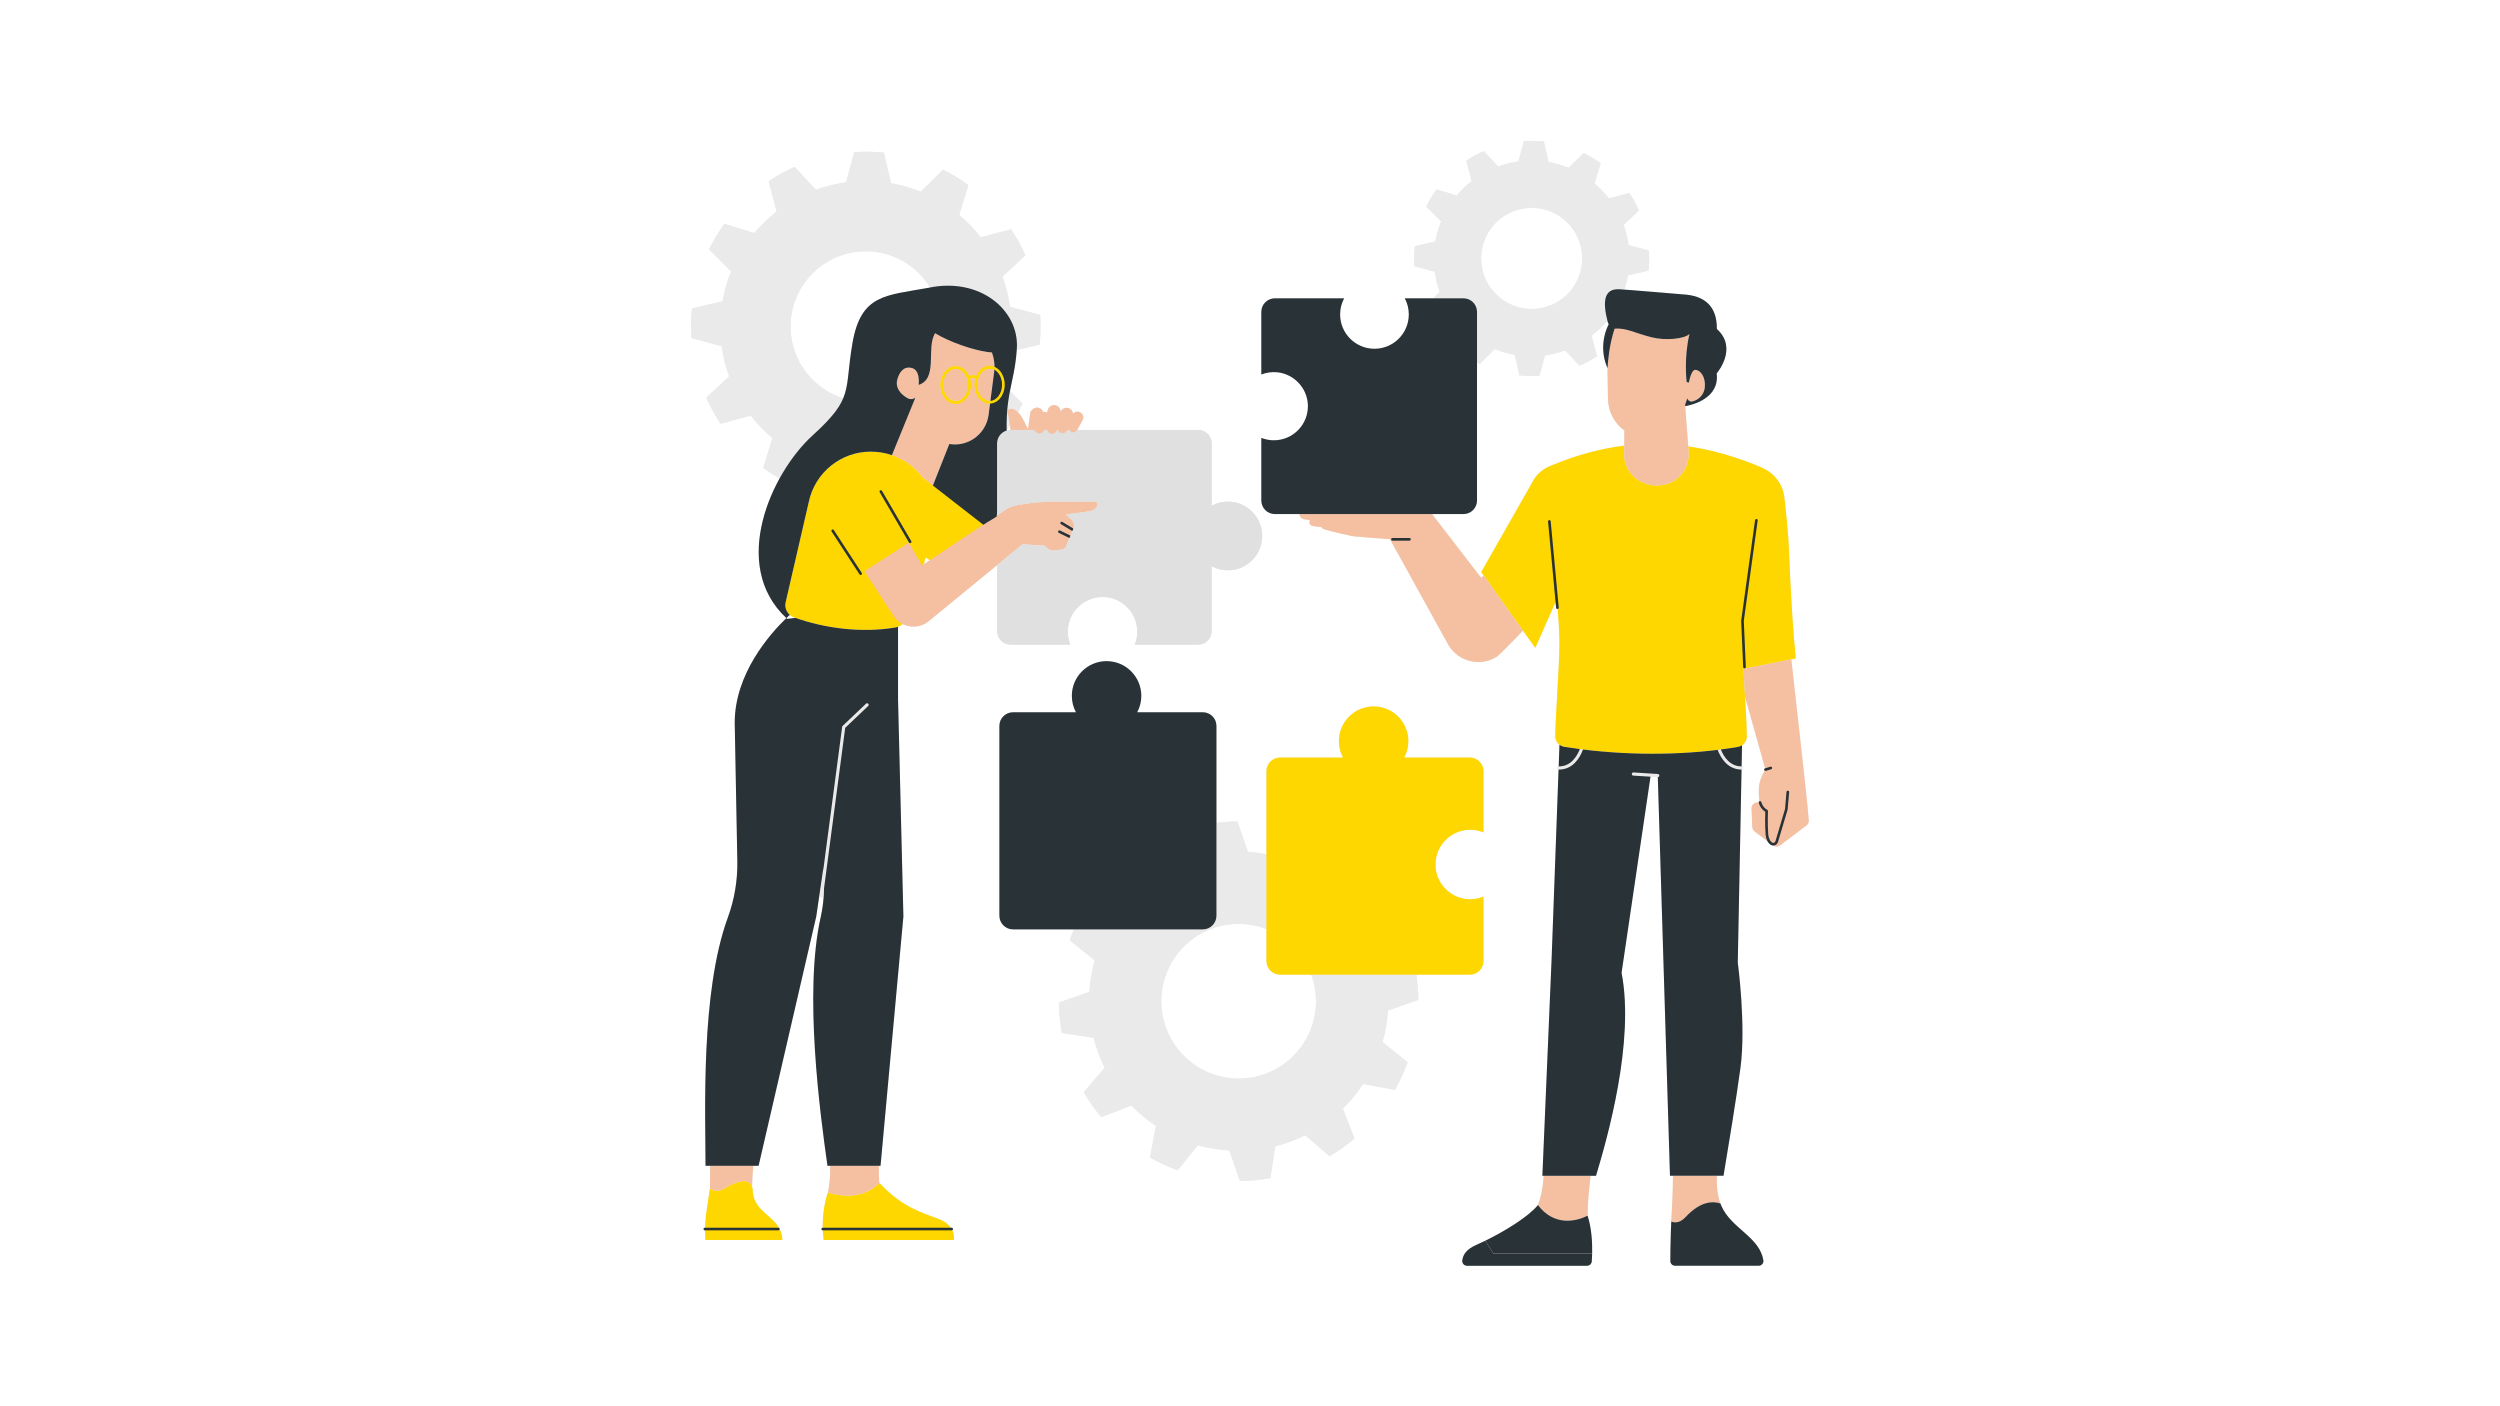 <svg xmlns="http://www.w3.org/2000/svg" xmlns:xlink="http://www.w3.org/1999/xlink" width="1920" zoomAndPan="magnify" viewBox="0 0 1440 810" height="1080" preserveAspectRatio="xMidYMid meet" version="1.0"><defs><clipPath id="346ec1d1fe"><path d="M 726 81 L 1042 81 L 1042 729 L 726 729 Z M 726 81 " clip-rule="nonzero"/></clipPath><clipPath id="d448a839ca"><path d="M 842 714 L 918 714 L 918 729 L 842 729 Z M 842 714 " clip-rule="nonzero"/></clipPath><clipPath id="0b8ec7f737"><path d="M 842 714 L 918 714 L 918 729 L 842 729 Z M 842 714 " clip-rule="nonzero"/></clipPath><clipPath id="b2378e020e"><path d="M 962 692 L 1016 692 L 1016 729 L 962 729 Z M 962 692 " clip-rule="nonzero"/></clipPath></defs><path fill="#eaeaea" d="M 816.957 575.93 C 816.926 571.109 816.516 566.262 815.777 561.406 L 846.621 561.406 C 850.969 561.406 854.492 557.883 854.492 553.531 L 854.492 516.434 C 852.137 517.41 849.566 517.973 846.855 517.973 C 835.809 517.973 826.852 509.012 826.852 497.961 C 826.852 486.91 835.809 477.949 846.855 477.949 C 849.566 477.949 852.137 478.512 854.492 479.488 L 854.492 444.211 C 854.492 439.859 850.969 436.336 846.621 436.336 L 808.852 436.336 C 810.355 433.527 811.215 430.316 811.215 426.906 C 811.215 415.855 802.258 406.895 791.207 406.895 C 780.16 406.895 771.203 415.855 771.203 426.906 C 771.203 430.316 772.062 433.527 773.566 436.336 L 737.336 436.336 C 732.988 436.336 729.461 439.859 729.461 444.211 L 729.461 492.059 C 725.969 491.391 722.426 490.914 718.84 490.699 L 712.688 473.168 C 708.699 473.195 704.691 473.484 700.676 473.996 L 700.676 418.129 C 700.676 413.781 697.152 410.254 692.805 410.254 L 655.035 410.254 C 656.539 407.445 657.395 404.234 657.395 400.828 C 657.395 389.773 648.438 380.816 637.391 380.816 C 626.34 380.816 617.387 389.773 617.387 400.828 C 617.387 404.234 618.242 407.445 619.746 410.254 L 583.516 410.254 C 579.168 410.254 575.645 413.781 575.645 418.129 L 575.645 527.453 C 575.645 531.805 579.168 535.328 583.516 535.328 L 618.645 535.328 C 617.746 537.391 616.891 539.469 616.129 541.586 L 630.586 553.207 C 628.906 559.086 627.855 565.148 627.484 571.32 L 609.961 577.477 C 609.996 583.281 610.559 589.129 611.613 594.98 L 629.926 597.789 C 630.672 600.75 631.57 603.672 632.656 606.602 C 633.73 609.512 634.949 612.316 636.305 615.055 L 624.227 629.105 C 627.23 634.23 630.609 639.039 634.355 643.473 L 651.668 636.742 C 655.969 641.191 660.707 645.109 665.812 648.496 L 662.383 666.715 C 667.492 669.609 672.836 672.07 678.355 674.066 L 689.953 659.609 C 695.848 661.285 701.906 662.336 708.082 662.707 L 714.234 680.234 C 720.039 680.199 725.883 679.637 731.73 678.582 L 734.539 660.266 C 737.5 659.516 740.422 658.617 743.332 657.539 C 746.258 656.457 749.062 655.238 751.797 653.883 L 765.844 665.961 C 770.969 662.957 775.773 659.582 780.207 655.832 L 773.477 638.516 C 777.926 634.215 781.844 629.473 785.211 624.371 L 803.441 627.793 C 806.336 622.684 808.793 617.34 810.789 611.816 L 796.336 600.215 C 797.996 594.324 799.062 588.258 799.434 582.082 Z M 728.902 618.504 C 705.836 627.031 680.203 615.238 671.676 592.164 C 663.145 569.078 674.938 543.438 698 534.906 C 708.582 530.992 719.699 531.363 729.461 535.129 L 729.461 553.531 C 729.461 557.883 732.984 561.406 737.332 561.406 L 755.297 561.406 C 763.715 584.438 751.93 609.984 728.902 618.504 Z M 728.902 618.504 " fill-opacity="1" fill-rule="nonzero"/><g clip-path="url(#346ec1d1fe)"><path fill="#eaeaea" d="M 1041.824 472.492 C 1041.824 472.477 1041.828 472.461 1041.828 472.445 C 1041.785 471.316 1041.512 468.34 1041.141 464.617 L 1041.137 464.617 C 1040.16 454.812 1038.496 439.848 1038.496 439.84 L 1031.793 379.797 L 1034.379 379.281 C 1031.484 350.594 1030.59 316.664 1030.082 309.949 C 1029.398 302.031 1028.734 294.109 1027.746 286.211 C 1026.816 278.766 1022.066 272.75 1015.723 269.828 C 1015.73 269.77 1015.734 269.734 1015.734 269.734 C 1001.031 263.383 986.656 259.176 972.418 257.129 L 972.652 260.277 L 970.613 233.191 L 970.668 233.949 C 974.707 233.242 990.613 229.516 988.809 215.062 C 988.809 215.062 1001.332 200.68 988.902 189.477 C 989.043 176.48 982.035 170.168 968.977 169.539 C 968.977 169.539 945.266 167.52 935.629 166.812 C 936.527 164.141 937.242 161.398 937.73 158.594 L 949.562 155.867 C 949.961 152.094 950.02 148.25 949.762 144.375 L 938.066 141.215 C 937.793 139.238 937.422 137.273 936.934 135.301 C 936.441 133.32 935.855 131.41 935.172 129.535 L 944.039 121.281 C 942.461 117.73 940.613 114.359 938.5 111.207 L 926.762 114.324 C 924.293 111.121 921.484 108.23 918.426 105.668 L 921.977 94.062 C 918.867 91.812 915.574 89.824 912.129 88.125 L 903.531 96.68 C 899.836 95.172 895.973 94.039 891.988 93.348 L 889.262 81.508 C 885.484 81.113 881.645 81.051 877.77 81.312 L 874.613 93.012 C 872.637 93.285 870.672 93.656 868.691 94.148 C 866.723 94.637 864.812 95.223 862.934 95.906 L 854.684 87.035 C 851.133 88.613 847.766 90.461 844.613 92.574 L 847.73 104.316 C 844.527 106.789 841.637 109.598 839.062 112.656 L 827.477 109.105 C 825.227 112.215 823.238 115.512 821.543 118.953 L 830.094 127.555 C 828.578 131.254 827.453 135.117 826.762 139.102 L 814.93 141.828 C 814.531 145.605 814.473 149.449 814.73 153.324 L 826.426 156.484 C 826.699 158.461 827.07 160.426 827.562 162.406 C 828.051 164.379 828.637 166.289 829.32 168.164 L 825.383 171.832 L 809.156 171.832 C 810.629 174.598 811.469 177.75 811.469 181.102 C 811.469 192.031 802.613 200.891 791.688 200.891 C 780.762 200.891 771.906 192.031 771.906 181.102 C 771.906 177.75 772.746 174.598 774.219 171.832 L 734.34 171.832 C 730.02 171.832 726.52 175.332 726.52 179.656 L 726.52 215.715 C 729.363 214.59 732.523 214.086 735.848 214.445 C 745.445 215.488 753.008 223.609 753.348 233.258 C 753.742 244.43 744.809 253.609 733.727 253.609 C 731.18 253.609 728.754 253.109 726.52 252.227 L 726.52 288.285 C 726.52 292.605 730.023 296.109 734.34 296.109 L 748.609 296.109 C 748.488 297.555 749.496 298.883 751.77 299.223 C 752.531 299.336 753.48 299.445 754.559 299.547 C 753.758 301.16 754.348 302.848 756.688 303.117 C 757.703 303.234 759.23 303.398 761.039 303.59 C 761.477 304.199 762.148 304.711 763.086 304.992 C 767.215 306.238 775.117 307.988 778.156 308.652 C 778.973 308.828 779.793 308.949 780.625 309.016 C 780.625 309.016 796.508 310.34 798.887 310.461 L 798.938 310.469 L 798.938 310.465 C 799.484 310.492 800.039 310.504 800.594 310.516 L 834.414 371.734 C 840.156 381.172 852.461 384.168 861.898 378.426 C 863.516 377.441 870.301 370.492 877.207 363.219 L 884.324 373.195 L 896.004 346.816 L 896.309 350.086 C 896.344 350.48 896.68 350.777 897.066 350.777 C 897.09 350.777 897.113 350.777 897.141 350.773 C 897.18 350.77 897.211 350.75 897.25 350.742 C 897.848 358.824 898.223 365.582 898.223 369.738 C 898.223 385.305 895.859 412.723 895.859 424.117 C 895.859 426.074 896.793 427.828 898.254 428.961 L 897.793 441.473 C 897.844 441.465 897.891 441.445 897.941 441.445 C 897.441 441.445 897.031 441.852 897.031 442.355 C 897.031 442.855 897.441 443.266 897.941 443.266 C 897.867 443.266 897.797 443.238 897.73 443.223 L 893.688 553.215 L 888.406 677.246 L 889.227 677.246 C 888.625 684.781 887.523 689.863 885.848 694.105 C 894.086 704.98 904.867 704.129 912.047 701.277 C 904.867 704.129 894.082 704.98 885.844 694.102 C 880.473 700.816 866.402 709.367 855.492 714.668 L 860.23 722.066 L 917.07 722.066 C 917.211 716.219 916.871 707.676 914.445 700.215 C 914.41 693.172 915.395 683.73 916.199 677.246 L 919.305 677.246 C 926.031 654.922 941.645 599.863 934.023 560.309 L 950.684 447.375 L 940.77 446.75 L 954.812 447.637 C 954.832 447.637 954.848 447.637 954.867 447.637 C 954.879 447.637 954.887 447.633 954.895 447.633 L 961.902 677.246 L 963.633 677.246 C 963.621 677.727 963.598 678.191 963.598 678.691 C 963.598 687.5 963.082 694.234 962.652 703.621 C 962.621 704.32 962.59 705.043 962.559 705.777 C 962.547 706.051 962.535 706.336 962.527 706.613 C 962.508 707.031 962.492 707.445 962.477 707.875 C 962.461 708.328 962.441 708.793 962.426 709.262 C 962.418 709.531 962.406 709.797 962.398 710.07 C 962.379 710.629 962.363 711.199 962.344 711.773 C 962.34 711.938 962.336 712.105 962.328 712.273 C 962.211 716.359 962.121 720.953 962.098 726.316 C 962.094 727.836 963.32 729.082 964.84 729.082 L 1012.98 729.082 C 1014.656 729.082 1015.969 727.582 1015.695 725.93 C 1014.68 719.691 1010.672 715.309 1006.105 711.141 C 1006.105 711.141 1006.109 711.145 1006.113 711.145 C 1005.949 710.992 1005.777 710.848 1005.613 710.699 C 1004.234 709.457 1002.824 708.223 1001.426 706.969 C 1001.102 706.676 1000.777 706.379 1000.457 706.082 C 1000.113 705.766 999.77 705.449 999.43 705.129 C 999.086 704.801 998.746 704.469 998.41 704.133 C 998.105 703.828 997.801 703.523 997.5 703.211 C 997.16 702.855 996.828 702.484 996.496 702.117 C 996.223 701.812 995.949 701.508 995.688 701.195 C 995.352 700.793 995.035 700.375 994.715 699.961 C 994.484 699.66 994.25 699.363 994.031 699.051 C 993.695 698.574 993.391 698.07 993.086 697.57 C 992.918 697.297 992.734 697.035 992.578 696.754 C 992.141 695.969 991.738 695.156 991.387 694.305 C 991.383 694.293 991.375 694.281 991.371 694.27 C 991.227 693.922 991.109 693.566 990.977 693.215 C 989.035 687.93 988.719 682.598 988.91 677.246 L 992.742 677.246 C 995.324 661.871 1000.191 632.367 1002.527 614.855 C 1005.789 590.375 1000.957 554.398 1000.957 554.398 L 1003.137 443.262 C 1003.145 443.262 1003.152 443.262 1003.156 443.262 C 1003.656 443.262 1004.066 442.855 1004.066 442.352 C 1004.066 441.855 1003.668 441.457 1003.172 441.445 L 1003.41 429.262 C 1005.082 428.148 1006.172 426.277 1006.172 424.16 C 1006.172 419.004 1005.688 410.531 1005.156 401.355 C 1009.613 417.297 1014.824 435.879 1016.699 442.555 L 1016.684 442.559 C 1016.277 442.68 1016.055 443.105 1016.176 443.512 C 1016.227 443.688 1016.344 443.82 1016.48 443.914 C 1016.344 444.129 1016.188 444.352 1016.07 444.566 C 1013.109 450.031 1012.539 453.719 1013.395 461.559 C 1013.125 461.723 1012.977 462.031 1013.039 462.348 C 1012.895 462.309 1012.762 462.246 1012.609 462.23 C 1010.57 461.98 1008.801 463.617 1008.883 465.668 L 1009.316 476.371 C 1009.355 477.367 1009.84 478.293 1010.633 478.891 L 1018.133 484.562 C 1018.551 485.293 1019.051 485.941 1019.691 486.441 C 1020.18 486.828 1020.781 487.031 1021.395 487.031 C 1021.406 487.031 1021.418 487.023 1021.43 487.023 C 1022.605 487.824 1024.156 487.816 1025.301 486.949 L 1040.52 475.461 C 1041.391 474.805 1041.887 473.762 1041.84 472.668 Z M 964.75 704.059 C 964.898 704.062 965.047 704.07 965.199 704.062 C 965.047 704.066 964.898 704.062 964.75 704.059 Z M 969.852 702.004 C 970.203 701.699 970.555 701.371 970.914 700.988 C 971.371 700.5 971.832 700.035 972.293 699.586 C 971.832 700.035 971.371 700.5 970.918 700.984 C 970.559 701.371 970.203 701.699 969.852 702.004 Z M 965.625 704.027 C 965.797 704.012 965.973 703.98 966.145 703.945 C 965.973 703.98 965.797 704.012 965.625 704.027 Z M 966.535 703.863 C 966.836 703.785 967.141 703.684 967.449 703.555 C 967.141 703.684 966.836 703.785 966.535 703.863 Z M 967.676 703.438 C 967.93 703.32 968.191 703.184 968.453 703.027 C 968.191 703.184 967.934 703.32 967.676 703.438 Z M 968.797 702.805 C 969.039 702.641 969.281 702.461 969.527 702.262 C 969.281 702.461 969.039 702.645 968.797 702.805 Z M 985.875 692.516 C 985.02 692.559 984.164 692.684 983.312 692.883 C 982.824 692.996 982.34 693.141 981.855 693.305 C 984.031 692.574 986.227 692.32 988.426 692.621 C 987.574 692.508 986.727 692.473 985.875 692.516 Z M 972.711 699.188 C 973.039 698.879 973.367 698.578 973.695 698.285 C 973.367 698.578 973.039 698.879 972.711 699.188 Z M 974.18 697.867 C 974.508 697.59 974.836 697.32 975.168 697.062 C 974.836 697.32 974.508 697.59 974.18 697.867 Z M 975.602 696.723 C 976.543 696.008 977.492 695.383 978.445 694.84 C 977.492 695.383 976.543 696.008 975.602 696.723 Z M 978.879 694.609 C 979.219 694.426 979.559 694.254 979.898 694.094 C 979.559 694.254 979.219 694.426 978.879 694.609 Z M 980.391 693.871 C 980.734 693.723 981.078 693.586 981.422 693.461 C 981.078 693.586 980.734 693.723 980.391 693.871 Z M 989.699 692.855 C 989.316 692.766 988.934 692.699 988.555 692.645 C 988.934 692.699 989.316 692.766 989.699 692.855 Z M 991.207 431.684 C 990.695 431.746 990.191 431.82 989.684 431.887 C 990.941 431.727 992.195 431.559 993.441 431.383 C 992.699 431.488 991.957 431.594 991.207 431.691 C 991.207 431.688 991.207 431.684 991.207 431.684 Z M 995.395 431.117 C 997.285 430.84 999.164 430.547 1001.023 430.23 C 999.164 430.547 997.285 430.84 995.395 431.117 Z M 987.266 432.168 C 986.148 432.297 985.031 432.426 983.906 432.539 C 985.031 432.422 986.148 432.297 987.266 432.168 Z M 981.215 432.801 C 980.176 432.898 979.133 432.992 978.09 433.078 C 979.133 432.992 980.176 432.898 981.215 432.801 Z M 975.176 433.305 C 974.203 433.375 973.227 433.441 972.246 433.504 C 973.227 433.441 974.203 433.375 975.176 433.305 Z M 969.125 433.691 C 968.234 433.738 967.34 433.777 966.445 433.816 C 967.34 433.777 968.234 433.738 969.125 433.691 Z M 875.234 120.562 C 890.855 116.691 906.656 126.223 910.523 141.844 C 914.391 157.457 904.863 173.266 889.246 177.137 C 873.637 181.004 857.836 171.473 853.969 155.859 C 850.102 140.238 859.625 124.43 875.234 120.562 Z M 893.844 268.035 C 893.82 268.043 893.801 268.059 893.781 268.066 C 888.809 269.793 884.52 273.445 882.145 278.621 L 853.18 329.531 L 872.094 356.047 L 854.555 331.461 L 853.172 332.855 L 824.867 296.109 L 842.938 296.109 C 847.258 296.109 850.762 292.605 850.762 288.285 L 850.762 208.738 C 851.293 209.02 851.82 209.305 852.359 209.57 L 860.949 201.02 C 864.656 202.535 868.52 203.66 872.504 204.348 L 875.23 216.188 C 879.004 216.586 882.844 216.645 886.723 216.387 L 889.879 204.684 C 891.855 204.414 893.82 204.039 895.789 203.555 C 897.77 203.062 899.68 202.477 901.555 201.789 L 909.809 210.664 C 913.355 209.082 916.727 207.238 919.879 205.121 L 916.762 193.379 C 919.965 190.906 922.855 188.109 925.414 185.039 L 925.988 185.215 C 926.148 185.781 926.363 186.285 926.613 186.742 C 924.938 190.062 923.848 193.742 923.523 197.672 C 923.105 202.797 924.008 207.719 925.953 212.109 C 925.918 212.906 925.91 213.355 925.91 213.355 L 926.191 229.773 C 926.316 237.203 930 243.906 935.645 247.992 L 935.566 256.699 C 921.77 258.387 907.926 262.156 893.844 268.035 Z M 929.977 189.363 C 929.75 190.066 929.539 190.766 929.336 191.465 C 929.539 190.766 929.75 190.066 929.977 189.363 Z M 929.156 192.117 C 929.02 192.602 928.887 193.082 928.766 193.562 C 928.887 193.082 929.02 192.602 929.156 192.117 Z M 928.582 194.281 C 928.461 194.754 928.348 195.223 928.242 195.688 C 928.352 195.223 928.461 194.754 928.582 194.281 Z M 928.094 196.328 C 927.961 196.922 927.836 197.512 927.719 198.09 C 927.836 197.512 927.961 196.922 928.094 196.328 Z M 927.676 198.293 C 927.543 198.945 927.426 199.586 927.312 200.211 C 927.426 199.586 927.543 198.945 927.676 198.293 Z M 927.227 200.73 C 927.148 201.18 927.074 201.625 927.004 202.059 C 927.074 201.625 927.148 201.18 927.227 200.73 Z M 926.91 202.66 C 926.852 203.066 926.793 203.465 926.738 203.855 C 926.793 203.465 926.852 203.066 926.91 202.66 Z M 926.664 204.391 C 926.602 204.852 926.547 205.301 926.496 205.734 C 926.543 205.301 926.602 204.852 926.664 204.391 Z M 926.465 205.98 C 926.402 206.496 926.352 206.988 926.301 207.461 C 926.352 206.988 926.402 206.496 926.465 205.98 Z M 926.266 207.848 C 926.234 208.176 926.203 208.492 926.176 208.797 C 926.203 208.492 926.234 208.176 926.266 207.848 Z M 926.137 209.27 C 926.117 209.52 926.098 209.762 926.082 209.988 C 926.098 209.758 926.117 209.52 926.137 209.27 Z M 926.047 210.434 C 926.035 210.645 926.023 210.836 926.012 211.023 C 926.023 210.832 926.035 210.645 926.047 210.434 Z M 925.988 211.406 C 925.98 211.52 925.977 211.605 925.973 211.711 C 925.977 211.605 925.98 211.516 925.988 211.406 Z M 911.824 431.715 C 911.742 431.703 911.66 431.691 911.578 431.68 C 911.625 431.688 911.668 431.691 911.715 431.699 C 911.75 431.703 911.789 431.707 911.824 431.715 Z M 899.781 429.82 C 899.609 429.754 899.445 429.68 899.281 429.594 C 899.445 429.676 899.609 429.758 899.781 429.82 Z M 901.059 430.188 C 900.734 430.137 900.426 430.051 900.121 429.949 C 900.426 430.051 900.738 430.137 901.059 430.188 Z M 916.797 432.285 C 916.973 432.301 917.152 432.324 917.332 432.344 C 917.152 432.324 916.973 432.301 916.797 432.285 Z M 933.871 433.66 C 934.098 433.672 934.324 433.684 934.551 433.695 C 934.32 433.684 934.098 433.672 933.871 433.66 Z M 922.34 432.828 C 922.598 432.852 922.859 432.875 923.117 432.898 C 922.859 432.875 922.598 432.855 922.34 432.828 Z M 928.059 433.293 C 928.332 433.312 928.609 433.332 928.887 433.352 C 928.609 433.332 928.336 433.312 928.059 433.293 Z M 955.5 447.383 C 955.516 447.367 955.52 447.348 955.535 447.332 C 955.523 447.348 955.516 447.367 955.5 447.383 Z M 955.691 447.117 C 955.738 447.016 955.77 446.906 955.777 446.785 C 955.77 446.906 955.742 447.02 955.691 447.117 Z M 960.82 434.02 C 961.562 434 962.309 433.984 963.051 433.957 C 962.309 433.984 961.562 434 960.82 434.02 Z M 956.078 434.117 C 956.367 434.117 956.66 434.117 956.949 434.109 C 956.66 434.117 956.367 434.117 956.078 434.117 Z M 989.723 432.832 C 989.594 432.527 989.473 432.223 989.359 431.93 C 989.473 432.223 989.594 432.527 989.723 432.832 Z M 992.398 437.582 C 992.398 437.578 992.395 437.574 992.391 437.574 C 992.395 437.574 992.395 437.578 992.398 437.582 Z M 990.613 434.723 C 990.598 434.691 990.586 434.664 990.57 434.633 C 990.586 434.664 990.598 434.691 990.613 434.723 Z M 1002.258 429.875 C 1002.289 429.863 1002.312 429.848 1002.344 429.836 C 1002.316 429.848 1002.289 429.863 1002.258 429.875 Z M 1004.707 393.457 C 1004.77 394.613 1004.836 395.77 1004.902 396.922 C 1004.836 395.77 1004.77 394.613 1004.707 393.457 Z M 1004.277 385.301 C 1004.336 386.473 1004.395 387.664 1004.457 388.855 C 1004.395 387.66 1004.336 386.473 1004.277 385.301 Z M 1004.508 389.871 C 1004.562 390.895 1004.621 391.914 1004.676 392.941 C 1004.621 391.914 1004.566 390.895 1004.508 389.871 Z M 1005 398.668 C 1005.023 399.062 1005.047 399.461 1005.07 399.855 C 1005.047 399.461 1005.023 399.062 1005 398.668 Z M 1005 398.668 " fill-opacity="1" fill-rule="nonzero"/></g><g clip-path="url(#d448a839ca)"><path fill="#eaeaea" d="M 842.27 725.984 C 842.051 727.625 843.336 729.086 844.992 729.086 L 914.129 729.086 C 915.562 729.086 916.758 727.98 916.863 726.551 C 916.949 725.379 917.031 723.84 917.074 722.066 L 860.234 722.066 L 855.496 714.668 C 853.84 715.473 852.254 716.207 850.781 716.844 C 844.316 719.645 842.684 722.875 842.27 725.984 Z M 842.27 725.984 " fill-opacity="1" fill-rule="nonzero"/></g><path fill="#eaeaea" d="M 574.301 363.535 C 574.301 367.836 577.785 371.32 582.086 371.32 L 616.492 371.32 C 615.566 369.02 615.047 366.516 615.047 363.883 C 615.047 352.832 624.004 343.871 635.051 343.871 C 646.102 343.871 655.059 352.832 655.059 363.883 C 655.059 366.516 654.535 369.02 653.609 371.32 L 690.152 371.32 C 694.449 371.32 697.934 367.836 697.934 363.535 L 697.934 326.176 C 700.711 327.664 703.883 328.512 707.254 328.512 C 718.18 328.512 727.035 319.652 727.035 308.723 C 727.035 297.793 718.18 288.934 707.254 288.934 C 703.883 288.934 700.711 289.781 697.934 291.27 L 697.934 255.434 C 697.934 251.133 694.449 247.645 690.152 247.645 L 620.66 247.645 C 620.703 247.449 620.75 247.242 620.789 247.047 L 623.676 241.844 C 624.527 239.98 623.539 237.797 621.578 237.203 C 620.23 236.793 618.879 237.285 618.023 238.305 C 617.898 236.762 616.816 235.375 615.195 234.98 C 613.355 234.531 611.594 235.555 610.871 237.246 C 610.945 235.281 609.477 233.527 607.434 233.348 C 605.305 233.164 603.547 234.797 603.336 236.922 C 603.324 237.059 603.309 237.242 603.297 237.441 L 600.848 237.223 C 600.23 235.555 598.496 234.473 596.641 234.812 C 595.516 235.023 594.641 235.711 594.117 236.629 L 593.684 236.59 C 593.684 236.59 592.984 240.691 592.102 247.094 C 591.395 245.785 590.527 244.098 589.68 242.297 C 588.648 240.102 587.488 238.535 586.352 237.453 C 587.266 235.832 588.152 234.195 588.977 232.523 L 581.742 225.25 C 583.164 217.93 584.969 211.449 585.652 201.531 L 598.812 198.5 C 599.402 192.887 599.492 187.172 599.105 181.406 L 581.711 176.711 C 581.309 173.766 580.758 170.844 580.031 167.914 C 579.301 164.969 578.426 162.125 577.41 159.336 L 590.602 147.059 C 588.25 141.781 585.508 136.77 582.363 132.078 L 564.906 136.711 C 561.23 131.949 557.059 127.652 552.508 123.84 L 557.785 106.586 C 553.164 103.238 548.262 100.281 543.145 97.758 L 530.355 110.48 C 524.863 108.234 519.113 106.551 513.188 105.523 L 509.137 87.922 C 503.523 87.332 497.809 87.242 492.047 87.629 L 487.352 105.027 C 484.41 105.434 481.488 105.984 478.543 106.715 C 475.613 107.441 472.773 108.316 469.98 109.332 L 457.711 96.137 C 452.434 98.488 447.422 101.234 442.734 104.379 L 447.367 121.84 C 442.605 125.516 438.309 129.691 434.48 134.246 L 417.25 128.965 C 413.902 133.59 410.945 138.492 408.422 143.609 L 421.141 156.406 C 418.883 161.902 417.211 167.648 416.188 173.578 L 398.586 177.629 C 397.996 183.246 397.906 188.957 398.293 194.723 L 415.688 199.418 C 416.09 202.363 416.645 205.285 417.371 208.23 C 418.102 211.16 418.973 214.004 419.988 216.793 L 406.797 229.07 C 409.148 234.348 411.891 239.359 415.035 244.051 L 432.492 239.418 C 436.168 244.18 440.324 248.484 444.895 252.309 L 439.613 269.543 C 442.637 271.734 445.789 273.738 449.035 275.582 C 435.16 300.773 429.539 334.172 452.945 356.027 C 453.656 355.34 454.32 354.719 454.91 354.176 C 455.59 354.773 456.391 355.258 457.285 355.586 C 457.582 355.695 457.891 355.797 458.191 355.902 L 453.406 356.48 C 453.242 356.332 453.105 356.176 452.945 356.027 C 443.215 365.422 423.195 388.172 423.195 416.332 L 424.703 496.145 C 424.863 507.168 423.031 518.129 419.242 528.477 C 403.398 571.723 406.379 641.328 406.379 671.516 L 409.059 671.516 C 409.066 675.488 409.035 679.902 408.934 684.48 C 408.934 684.48 408.934 684.484 408.934 684.488 C 408.934 684.484 408.934 684.48 408.934 684.48 C 407.809 692.906 406.336 699.16 406.152 707.164 L 405.992 707.164 C 405.57 707.164 405.227 707.504 405.227 707.926 C 405.227 708.348 405.57 708.691 405.992 708.691 L 406.137 708.691 C 406.133 710.441 406.184 712.273 406.324 714.242 L 450.645 714.242 C 450.562 711.777 449.98 709.738 449.09 707.969 C 449.09 707.953 449.098 707.941 449.098 707.926 C 449.098 707.652 448.945 707.426 448.73 707.289 C 444.27 699.434 433.59 696.93 433.516 684.859 C 433.355 683.895 433.074 683.113 432.703 682.48 C 432.883 682.785 433.043 683.125 433.176 683.504 C 433.25 679.742 433.535 675.555 433.906 671.516 L 436.949 671.516 L 470.172 527.859 L 474.16 500.598 C 474.176 500.762 474.184 500.926 474.203 501.09 L 472.246 515.902 C 472.18 516.402 472.531 516.859 473.031 516.926 C 473.07 516.93 473.113 516.934 473.152 516.934 C 473.602 516.934 473.992 516.598 474.051 516.141 L 486.84 419.23 L 474.66 511.527 C 474.574 517.297 473.922 522.973 472.684 528.477 C 462.941 571.723 472.359 641.328 476.617 671.516 L 478.188 671.516 C 478.277 676.902 477.941 682.16 476.871 686.832 C 476.863 686.852 473.684 695.141 473.906 707.164 C 473.488 707.168 473.148 707.508 473.148 707.926 C 473.148 708.348 473.492 708.691 473.914 708.691 L 473.945 708.691 C 474.02 710.477 474.168 712.332 474.422 714.25 L 549.328 714.242 C 549.328 714.242 549.918 711.605 548.496 708.598 C 548.742 708.473 548.914 708.223 548.914 707.926 C 548.914 707.504 548.574 707.16 548.152 707.16 L 547.652 707.16 C 546.406 705.367 544.348 703.566 540.906 702.215 C 531.688 698.594 519.887 695.789 506.539 681.316 C 495.195 693.008 478.594 687.445 477.008 686.879 C 478.59 687.445 495.105 692.973 506.445 681.406 C 506.234 678.445 506.18 675.062 506.215 671.516 L 507.188 671.516 L 520.355 527.855 L 517.277 403.043 L 517.277 361.055 C 518.273 360.707 519.164 360.148 519.918 359.43 C 524.652 361.84 530.562 361.395 534.934 357.809 L 589.148 313.363 L 574.301 325.535 Z M 431.73 681.363 C 431.598 681.254 431.473 681.141 431.332 681.051 C 431.473 681.141 431.598 681.258 431.73 681.363 Z M 430.918 680.84 C 430.77 680.766 430.625 680.691 430.469 680.633 C 430.625 680.691 430.77 680.766 430.918 680.84 Z M 430.004 680.504 C 429.844 680.465 429.68 680.422 429.512 680.395 C 429.68 680.422 429.844 680.465 430.004 680.504 Z M 429.008 680.344 C 428.832 680.328 428.652 680.316 428.469 680.316 C 428.652 680.316 428.828 680.328 429.008 680.344 Z M 427.934 680.336 C 427.746 680.344 427.555 680.359 427.363 680.383 C 427.555 680.359 427.746 680.348 427.934 680.336 Z M 426.801 680.465 C 426.602 680.496 426.402 680.535 426.199 680.578 C 426.402 680.535 426.602 680.496 426.801 680.465 Z M 425.625 680.715 C 425.414 680.766 425.207 680.824 424.996 680.887 C 425.207 680.828 425.414 680.766 425.625 680.715 Z M 424.414 681.066 C 424.199 681.141 423.984 681.215 423.766 681.297 C 423.984 681.215 424.199 681.141 424.414 681.066 Z M 423.191 681.508 C 422.969 681.598 422.746 681.691 422.523 681.785 C 422.746 681.691 422.969 681.598 423.191 681.508 Z M 421.965 682.023 C 421.738 682.125 421.508 682.234 421.285 682.34 C 421.508 682.234 421.734 682.125 421.965 682.023 Z M 420.754 682.594 C 420.516 682.711 420.277 682.832 420.043 682.957 C 420.277 682.832 420.516 682.711 420.754 682.594 Z M 419.566 683.203 C 419.305 683.344 419.047 683.488 418.789 683.633 C 419.047 683.492 419.301 683.344 419.566 683.203 Z M 418.426 683.836 C 418.051 684.051 417.688 684.266 417.336 684.48 C 417.688 684.266 418.051 684.051 418.426 683.836 Z M 432.078 681.66 C 432.207 681.793 432.32 681.961 432.434 682.121 C 432.32 681.961 432.207 681.793 432.078 681.66 Z M 582.027 247.656 C 581.266 247.66 580.547 247.805 579.855 248.012 C 579.848 247.699 579.844 247.387 579.836 247.078 L 580.148 247.172 C 580.676 246.441 581.18 245.695 581.688 244.953 C 581.797 245.832 581.906 246.73 582.027 247.656 Z M 528.324 271.254 C 528.223 271.148 528.121 271.047 528.02 270.941 C 528.121 271.047 528.223 271.148 528.324 271.254 Z M 475.086 360.5 C 474.953 360.477 474.824 360.453 474.695 360.426 C 474.82 360.453 474.953 360.477 475.086 360.5 Z M 471.461 359.734 C 471.375 359.715 471.293 359.699 471.207 359.68 C 471.293 359.699 471.375 359.715 471.461 359.734 Z M 467.93 358.879 C 467.891 358.871 467.852 358.859 467.816 358.852 C 467.855 358.859 467.891 358.867 467.93 358.879 Z M 478.82 361.176 C 478.629 361.145 478.438 361.117 478.25 361.086 C 478.438 361.117 478.629 361.145 478.82 361.176 Z M 494.488 362.746 C 494.02 362.73 493.555 362.723 493.086 362.703 C 493.555 362.723 494.02 362.73 494.488 362.746 Z M 490.504 362.539 C 490.102 362.512 489.699 362.492 489.301 362.461 C 489.703 362.492 490.102 362.512 490.504 362.539 Z M 486.551 362.203 C 486.223 362.172 485.891 362.145 485.562 362.109 C 485.891 362.145 486.223 362.172 486.551 362.203 Z M 482.645 361.746 C 482.387 361.711 482.129 361.684 481.875 361.645 C 482.133 361.684 482.387 361.711 482.645 361.746 Z M 496.898 362.82 C 497.438 362.828 497.98 362.82 498.52 362.82 C 497.98 362.82 497.441 362.828 496.898 362.82 Z M 529.875 272.934 C 529.965 273.035 530.055 273.133 530.141 273.238 C 530.055 273.133 529.965 273.035 529.875 272.934 Z M 531.797 275.336 C 532.211 275.59 532.625 275.855 533.023 276.148 C 532.621 275.855 532.211 275.594 531.797 275.336 Z M 488.273 146.004 C 507.137 141.328 526.176 149.797 535.75 165.59 C 535.34 165.668 534.934 165.734 534.516 165.824 C 510.09 170.273 495.941 169.508 491.059 197.426 C 488.266 213.395 489.023 221.391 485.684 229.406 C 471.773 225.008 460.414 213.691 456.648 198.496 C 450.895 175.262 465.062 151.754 488.273 146.004 Z M 452.535 346.895 C 452.441 347.309 452.395 347.723 452.371 348.137 C 452.395 347.723 452.441 347.309 452.535 346.895 Z M 452.363 348.5 C 452.363 348.801 452.375 349.102 452.41 349.395 C 452.375 349.102 452.363 348.801 452.363 348.5 Z M 452.727 350.906 C 452.602 350.531 452.516 350.145 452.453 349.754 C 452.516 350.145 452.605 350.531 452.727 350.906 Z M 452.766 350.996 C 452.887 351.34 453.035 351.668 453.203 351.988 C 453.035 351.672 452.887 351.34 452.766 350.996 Z M 454.102 353.336 C 454.352 353.633 454.617 353.918 454.91 354.172 C 454.613 353.918 454.352 353.633 454.102 353.336 Z M 453.398 352.336 C 453.539 352.57 453.691 352.801 453.859 353.02 C 453.691 352.801 453.539 352.57 453.398 352.336 Z M 464.551 357.953 C 464.535 357.949 464.52 357.945 464.504 357.941 C 464.52 357.945 464.535 357.949 464.551 357.953 Z M 504.59 362.672 C 505.281 362.633 505.973 362.57 506.664 362.52 C 505.973 362.57 505.281 362.633 504.59 362.672 Z M 500.742 362.812 C 501.352 362.801 501.965 362.77 502.578 362.746 C 501.965 362.77 501.352 362.801 500.742 362.812 Z M 512.285 361.957 C 513.562 361.789 514.84 361.594 516.109 361.371 C 514.836 361.594 513.562 361.789 512.285 361.957 Z M 508.445 362.387 C 509.262 362.312 510.074 362.211 510.887 362.113 C 510.074 362.211 509.262 362.312 508.445 362.387 Z M 532.102 325 C 532.484 323.664 532.867 322.328 533.234 320.992 L 535.543 322.703 Z M 574.129 296.996 C 574.184 296.613 574.238 296.23 574.301 295.852 L 574.301 296.883 L 578.344 294.188 Z M 574.129 296.996 " fill-opacity="1" fill-rule="nonzero"/><path fill="#eaeaea" d="M 469.984 109.332 L 457.711 96.137 C 452.434 98.488 447.426 101.234 442.734 104.375 L 447.371 121.84 C 442.609 125.516 438.312 129.691 434.484 134.246 L 417.254 128.961 C 413.902 133.586 410.949 138.488 408.426 143.609 L 421.145 156.402 C 418.883 161.902 417.215 167.645 416.188 173.574 L 398.586 177.629 C 397.996 183.246 397.906 188.957 398.293 194.723 L 415.688 199.418 C 416.09 202.363 416.645 205.285 417.371 208.23 C 418.098 211.16 418.973 214.004 419.988 216.793 L 406.797 229.07 C 409.148 234.348 411.891 239.359 415.035 244.051 L 432.492 239.418 C 436.168 244.18 440.324 248.484 444.895 252.309 L 439.613 269.543 C 444.234 272.895 449.133 275.848 454.254 278.375 L 467.027 265.656 C 472.539 267.914 478.285 269.586 484.211 270.609 L 488.262 288.215 C 493.875 288.809 499.586 288.895 505.352 288.512 L 510.047 271.109 C 512.988 270.707 515.91 270.152 518.84 269.426 C 521.785 268.695 524.625 267.82 527.414 266.805 L 539.688 280 C 544.965 277.648 549.973 274.902 554.66 271.762 L 550.031 254.297 C 554.793 250.621 559.094 246.461 562.898 241.895 L 580.148 247.176 C 583.496 242.551 586.449 237.648 588.977 232.527 L 576.262 219.75 C 578.5 214.242 580.188 208.492 581.211 202.562 L 598.812 198.508 C 599.402 192.891 599.492 187.18 599.105 181.414 L 581.711 176.719 C 581.309 173.773 580.754 170.852 580.031 167.922 C 579.301 164.977 578.426 162.133 577.41 159.344 L 590.602 147.066 C 588.25 141.789 585.508 136.777 582.363 132.086 L 564.906 136.719 C 561.23 131.957 557.059 127.66 552.508 123.848 L 557.785 106.594 C 553.164 103.242 548.262 100.289 543.145 97.762 L 530.355 110.484 C 524.863 108.242 519.113 106.555 513.188 105.527 L 509.137 87.922 C 503.523 87.332 497.809 87.242 492.047 87.629 L 487.352 105.027 C 484.41 105.434 481.488 105.984 478.543 106.715 C 475.613 107.441 472.773 108.316 469.984 109.332 Z M 488.273 146.004 C 511.5 140.246 535 154.418 540.754 177.656 C 546.504 200.875 532.336 224.379 509.109 230.137 C 485.898 235.891 462.402 221.719 456.648 198.5 C 450.895 175.262 465.062 151.754 488.273 146.004 Z M 862.934 95.902 L 854.684 87.031 C 851.137 88.613 847.766 90.457 844.613 92.57 L 847.73 104.312 C 844.527 106.785 841.641 109.594 839.066 112.656 L 827.48 109.102 C 825.23 112.211 823.242 115.508 821.543 118.953 L 830.094 127.555 C 828.578 131.25 827.453 135.113 826.762 139.102 L 814.93 141.828 C 814.531 145.605 814.473 149.445 814.73 153.324 L 826.426 156.48 C 826.699 158.461 827.07 160.422 827.562 162.406 C 828.051 164.375 828.641 166.285 829.32 168.164 L 820.453 176.418 C 822.031 179.969 823.879 183.336 825.992 186.492 L 837.73 183.375 C 840.199 186.578 842.996 189.469 846.07 192.043 L 842.516 203.633 C 845.625 205.883 848.922 207.871 852.363 209.57 L 860.949 201.02 C 864.656 202.535 868.52 203.656 872.504 204.348 L 875.23 216.188 C 879.008 216.582 882.848 216.645 886.723 216.383 L 889.879 204.684 C 891.855 204.41 893.82 204.039 895.789 203.551 C 897.77 203.062 899.684 202.473 901.559 201.789 L 909.809 210.66 C 913.359 209.082 916.727 207.234 919.879 205.121 L 916.762 193.379 C 919.965 190.906 922.855 188.109 925.418 185.039 L 937.016 188.59 C 939.266 185.48 941.254 182.184 942.953 178.742 L 934.402 170.148 C 935.906 166.445 937.039 162.578 937.73 158.59 L 949.566 155.863 C 949.961 152.086 950.023 148.246 949.762 144.367 L 938.066 141.211 C 937.793 139.234 937.422 137.27 936.934 135.297 C 936.445 133.316 935.855 131.406 935.172 129.527 L 944.043 121.273 C 942.461 117.723 940.617 114.352 938.504 111.199 L 926.766 114.316 C 924.293 111.113 921.488 108.223 918.43 105.66 L 921.977 94.059 C 918.871 91.805 915.574 89.82 912.133 88.121 L 903.531 96.676 C 899.84 95.164 895.973 94.031 891.988 93.34 L 889.262 81.504 C 885.488 81.105 881.648 81.047 877.77 81.305 L 874.613 93.004 C 872.637 93.277 870.672 93.648 868.691 94.141 C 866.723 94.633 864.812 95.219 862.934 95.902 Z M 875.234 120.562 C 890.855 116.691 906.656 126.223 910.523 141.844 C 914.391 157.457 904.863 173.266 889.246 177.137 C 873.637 181.004 857.836 171.473 853.969 155.859 C 850.102 140.238 859.625 124.43 875.234 120.562 Z M 675.121 499.523 L 661.07 487.441 C 655.945 490.445 651.141 493.824 646.707 497.574 L 653.438 514.891 C 648.988 519.191 645.074 523.949 641.688 529.039 L 623.473 525.609 C 620.578 530.719 618.121 536.066 616.125 541.586 L 630.582 553.207 C 628.902 559.086 627.852 565.148 627.48 571.32 L 609.957 577.477 C 609.996 583.281 610.555 589.129 611.609 594.98 L 629.922 597.789 C 630.668 600.75 631.57 603.672 632.652 606.602 C 633.727 609.512 634.945 612.316 636.305 615.055 L 624.227 629.105 C 627.23 634.23 630.605 639.039 634.355 643.473 L 651.664 636.742 C 655.965 641.191 660.703 645.113 665.812 648.496 L 662.383 666.715 C 667.488 669.609 672.832 672.07 678.352 674.066 L 689.953 659.609 C 695.844 661.285 701.906 662.336 708.078 662.707 L 714.23 680.234 C 720.035 680.199 725.883 679.637 731.73 678.582 L 734.539 660.266 C 737.496 659.516 740.418 658.617 743.332 657.539 C 746.258 656.457 749.062 655.238 751.797 653.883 L 765.844 665.965 C 770.969 662.957 775.773 659.582 780.207 655.832 L 773.477 638.516 C 777.926 634.215 781.844 629.473 785.211 624.371 L 803.441 627.793 C 806.336 622.684 808.793 617.34 810.789 611.816 L 796.336 600.215 C 797.996 594.324 799.062 588.258 799.434 582.082 L 816.957 575.926 C 816.922 570.121 816.359 564.273 815.305 558.426 L 796.992 555.613 C 796.246 552.652 795.344 549.73 794.27 546.816 C 793.188 543.891 791.969 541.086 790.613 538.352 L 802.688 524.297 C 799.684 519.172 796.309 514.363 792.559 509.93 L 775.25 516.664 C 770.949 512.215 766.195 508.301 761.109 504.926 L 764.535 486.691 C 759.426 483.797 754.082 481.336 748.562 479.34 L 736.945 493.805 C 731.074 492.137 725.008 491.07 718.836 490.699 L 712.684 473.168 C 706.879 473.207 701.031 473.77 695.188 474.824 L 692.375 493.141 C 689.418 493.887 686.496 494.789 683.566 495.871 C 680.66 496.945 677.852 498.164 675.121 499.523 Z M 698 534.906 C 721.078 526.371 746.711 538.168 755.246 561.254 C 763.77 584.324 751.98 609.965 728.902 618.504 C 705.836 627.031 680.203 615.238 671.676 592.164 C 663.145 569.078 674.934 543.438 698 534.906 Z M 473.152 516.93 C 473.113 516.93 473.07 516.93 473.031 516.922 C 472.535 516.855 472.184 516.398 472.25 515.902 L 485.078 418.672 C 485.105 418.465 485.203 418.273 485.355 418.129 L 498.824 405.324 C 499.188 404.977 499.762 404.988 500.113 405.359 C 500.461 405.723 500.445 406.297 500.078 406.645 L 486.84 419.227 L 474.055 516.137 C 473.992 516.598 473.602 516.93 473.152 516.93 Z M 954.871 447.641 C 954.852 447.641 954.832 447.641 954.812 447.637 L 940.77 446.75 C 940.27 446.719 939.887 446.289 939.918 445.785 C 939.949 445.285 940.371 444.875 940.883 444.934 L 954.926 445.82 C 955.43 445.852 955.809 446.285 955.777 446.785 C 955.75 447.27 955.348 447.641 954.871 447.641 Z M 911.824 431.715 C 910.059 436.434 906.094 443.266 897.945 443.266 C 897.445 443.266 897.035 442.855 897.035 442.355 C 897.035 441.852 897.445 441.445 897.945 441.445 C 904.816 441.445 908.32 435.711 909.977 431.473 C 910.59 431.555 911.207 431.637 911.824 431.715 Z M 1004.066 442.355 C 1004.066 442.855 1003.656 443.266 1003.156 443.266 C 995.129 443.266 991.164 436.641 989.359 431.93 C 989.977 431.852 990.586 431.762 991.203 431.684 C 992.895 435.898 996.398 441.445 1003.152 441.445 C 1003.656 441.445 1004.066 441.852 1004.066 442.355 Z M 1004.066 442.355 " fill-opacity="1" fill-rule="nonzero"/><path fill="#ffd700" d="M 408.938 684.48 C 408.938 684.48 412.121 687.645 417.336 684.48 C 423.148 680.949 432.215 677.016 433.516 684.859 C 433.609 699.887 450.152 700.078 450.648 714.242 L 406.324 714.242 C 405.492 702.426 407.5 695.227 408.938 684.48 M 476.871 686.828 C 476.871 686.828 472.359 698.492 474.418 714.25 L 549.328 714.242 C 549.328 714.242 551.156 706.242 540.902 702.215 C 531.688 698.594 519.883 695.789 506.539 681.316 C 494.617 693.605 476.871 686.828 476.871 686.828 M 572.766 305.234 L 533.727 276.699 C 533.512 276.527 533.242 276.316 533.02 276.148 C 532.621 275.855 532.211 275.59 531.797 275.332 C 525.117 266.102 513.945 260.145 501.562 260.145 C 484.289 260.145 469.379 272.258 465.844 289.172 L 452.535 346.891 C 451.688 350.574 453.738 354.281 457.285 355.586 C 473.609 361.578 495.625 364.945 516.105 361.371 C 518.734 360.914 520.898 359.066 521.801 356.555 C 524.246 349.746 529.312 335.199 533.234 320.992 L 543.891 328.891 Z M 846.855 517.973 C 835.809 517.973 826.852 509.012 826.852 497.961 C 826.852 486.91 835.809 477.949 846.855 477.949 C 849.562 477.949 852.137 478.512 854.492 479.488 L 854.492 444.211 C 854.492 439.859 850.969 436.336 846.621 436.336 L 808.852 436.336 C 810.355 433.527 811.215 430.316 811.215 426.906 C 811.215 415.855 802.258 406.895 791.207 406.895 C 780.16 406.895 771.203 415.855 771.203 426.906 C 771.203 430.316 772.062 433.527 773.566 436.336 L 737.336 436.336 C 732.988 436.336 729.461 439.859 729.461 444.211 L 729.461 553.535 C 729.461 557.883 732.988 561.41 737.336 561.41 L 846.625 561.41 C 850.973 561.41 854.496 557.883 854.496 553.535 L 854.496 516.438 C 852.137 517.41 849.566 517.973 846.855 517.973 Z M 1034.379 379.277 C 1031.484 350.59 1030.59 316.66 1030.082 309.949 C 1029.398 302.027 1028.734 294.109 1027.746 286.207 C 1026.816 278.766 1022.066 272.746 1015.723 269.824 C 1015.73 269.77 1015.734 269.73 1015.734 269.73 C 1001.031 263.379 986.656 259.176 972.418 257.129 L 972.652 260.277 C 973.34 270.145 966.25 278.875 955.758 279.586 C 945.262 280.297 936.195 272.871 935.512 263.004 L 935.566 256.703 C 921.77 258.391 907.922 262.156 893.844 268.039 C 893.82 268.047 893.801 268.059 893.777 268.07 C 888.809 269.793 884.52 273.445 882.141 278.625 L 853.176 329.535 L 884.324 373.195 L 896.805 345.008 C 897.66 355.605 898.223 364.633 898.223 369.738 C 898.223 385.305 895.859 412.727 895.859 424.117 C 895.859 427.148 898.066 429.707 901.055 430.191 C 933.219 435.398 969.699 435.555 1001.02 430.234 C 1003.988 429.73 1006.168 427.176 1006.168 424.164 C 1006.168 416.039 1004.961 399.672 1004.273 385.305 Z M 570.238 210.922 C 566.863 210.922 563.926 213.223 562.426 216.598 C 561.07 215.973 559.676 215.992 558.32 216.66 C 556.828 213.25 553.879 210.926 550.484 210.926 C 545.594 210.926 541.613 215.758 541.613 221.699 C 541.613 227.645 545.594 232.48 550.484 232.48 C 555.379 232.48 559.359 227.645 559.359 221.699 C 559.359 220.461 559.176 219.273 558.855 218.164 C 559.883 217.602 560.867 217.582 561.887 218.102 C 561.559 219.23 561.367 220.438 561.367 221.699 C 561.367 227.645 565.348 232.48 570.242 232.48 C 575.133 232.48 579.113 227.645 579.113 221.699 C 579.109 215.758 575.129 210.922 570.238 210.922 Z M 550.484 230.922 C 546.449 230.922 543.172 226.785 543.172 221.699 C 543.172 216.617 546.449 212.48 550.484 212.48 C 554.52 212.48 557.797 216.617 557.797 221.699 C 557.797 226.785 554.52 230.922 550.484 230.922 Z M 570.238 230.922 C 566.203 230.922 562.922 226.785 562.922 221.699 C 562.922 216.617 566.203 212.48 570.238 212.48 C 574.27 212.48 577.551 216.617 577.551 221.699 C 577.551 226.785 574.27 230.922 570.238 230.922 Z M 570.238 230.922 " fill-opacity="1" fill-rule="evenodd"/><path fill="#f5c0a2" d="M 623.676 241.848 L 620.789 247.055 C 619.66 252.371 618.199 258.348 617.016 263.754 C 615.641 270.039 609.656 272.992 601.441 271.762 C 592.094 270.367 589.707 266.043 589.699 266.035 C 581.262 256.391 582.555 247.07 580.887 240.035 C 580.156 236.957 579.957 236.199 581.426 235.609 C 583.062 234.957 586.859 236.289 589.68 242.301 C 590.527 244.105 591.398 245.789 592.102 247.098 C 592.984 240.695 593.684 236.594 593.684 236.594 L 594.117 236.633 C 594.641 235.719 595.516 235.027 596.641 234.82 C 598.496 234.477 600.234 235.562 600.848 237.23 L 603.297 237.449 C 603.309 237.246 603.324 237.066 603.336 236.93 C 603.547 234.801 605.305 233.172 607.434 233.355 C 609.473 233.531 610.945 235.285 610.871 237.254 C 611.594 235.562 613.355 234.535 615.195 234.984 C 616.816 235.383 617.898 236.766 618.023 238.309 C 618.879 237.293 620.23 236.797 621.578 237.207 C 623.539 237.801 624.527 239.984 623.676 241.848 Z M 988.906 677.246 L 963.633 677.246 C 963.621 677.73 963.598 678.191 963.598 678.695 C 963.598 687.5 963.082 694.238 962.652 703.621 C 964.859 704.496 967.742 704.375 970.914 700.988 C 977.289 694.18 984.148 690.945 990.977 693.219 C 989.031 687.93 988.715 682.602 988.906 677.246 Z M 408.938 684.48 C 408.938 684.48 412.121 687.645 417.336 684.48 C 422.781 681.172 431.074 677.516 433.176 683.504 C 433.25 679.742 433.535 675.555 433.906 671.516 L 409.059 671.516 C 409.066 675.488 409.035 679.902 408.938 684.48 C 408.934 684.48 408.934 684.484 408.934 684.484 C 408.938 684.484 408.938 684.48 408.938 684.48 Z M 476.871 686.828 C 476.871 686.828 494.523 693.566 506.441 681.406 C 506.234 678.445 506.18 675.062 506.215 671.516 L 478.188 671.516 C 478.277 676.898 477.941 682.16 476.871 686.828 C 476.871 686.828 476.871 686.832 476.871 686.832 Z M 629.723 288.84 C 624.812 288.84 624.969 288.934 609.582 288.867 C 609.582 288.867 609.293 288.863 608.805 288.863 C 608.258 288.859 607.695 288.859 607.113 288.855 L 607.129 288.879 C 602.5 288.957 592.16 289.395 583.344 291.621 C 581.699 292.035 580.191 292.812 578.918 293.848 C 578.727 293.961 578.531 294.066 578.344 294.191 L 531.105 325.664 L 523.48 312.57 L 497.918 329.02 L 514.035 353.773 L 514.621 354.676 C 514.891 355.09 515.188 355.492 515.504 355.879 C 520.336 361.781 529.039 362.645 534.934 357.809 L 589.148 313.363 C 592.539 313.797 596.902 314.168 601.223 314.098 L 604.293 316.523 C 604.914 317.016 605.707 317.238 606.492 317.145 L 611.77 316.52 C 612.75 316.406 613.59 315.77 613.965 314.852 L 618.277 304.445 C 619.043 302.602 618.562 300.473 617.078 299.133 L 613.91 296.27 C 617.414 295.867 624.738 294.996 628.055 294.367 C 631.883 293.641 634.309 288.84 629.723 288.84 Z M 854.555 331.465 L 853.172 332.859 L 824.867 296.109 L 748.609 296.109 C 748.488 297.555 749.496 298.883 751.77 299.223 C 752.531 299.336 753.48 299.445 754.559 299.547 C 753.758 301.156 754.348 302.848 756.688 303.117 C 757.703 303.234 759.23 303.398 761.039 303.59 C 761.477 304.199 762.148 304.711 763.086 304.992 C 767.215 306.238 775.117 307.988 778.156 308.652 C 778.973 308.828 779.793 308.949 780.625 309.016 C 780.625 309.016 796.508 310.34 798.887 310.461 L 798.938 310.469 L 798.938 310.465 C 799.484 310.492 800.039 310.504 800.594 310.516 L 834.414 371.734 C 840.156 381.172 852.461 384.168 861.898 378.426 C 863.516 377.441 870.301 370.492 877.207 363.219 Z M 1041.824 472.492 C 1041.824 472.477 1041.828 472.461 1041.828 472.445 C 1041.785 471.316 1041.512 468.34 1041.141 464.617 L 1041.137 464.617 C 1040.16 454.812 1038.496 439.848 1038.496 439.84 L 1031.793 379.797 L 1004.277 385.305 C 1004.531 390.555 1004.852 396.074 1005.156 401.359 C 1009.773 417.871 1015.211 437.25 1016.898 443.262 C 1016.586 443.703 1016.305 444.145 1016.074 444.57 C 1013 450.246 1012.496 453.996 1013.5 462.48 C 1013.219 462.363 1012.922 462.273 1012.609 462.238 C 1010.57 461.988 1008.801 463.625 1008.883 465.676 L 1009.316 476.379 C 1009.355 477.375 1009.84 478.301 1010.637 478.898 L 1019.09 485.297 C 1019.09 485.297 1019.09 485.293 1019.09 485.293 L 1021.289 486.957 C 1022.477 487.855 1024.113 487.855 1025.301 486.961 L 1040.52 475.469 C 1041.395 474.812 1041.887 473.77 1041.844 472.68 Z M 914.449 700.207 C 914.449 700.207 914.449 700.211 914.449 700.215 C 914.414 693.172 915.398 683.73 916.203 677.246 L 889.227 677.246 C 888.629 684.781 887.527 689.863 885.848 694.105 C 895.062 706.262 907.469 703.77 914.449 700.207 Z M 976.535 213.035 C 974.793 212.891 973.547 216.668 972.734 220.441 C 972.379 220.23 971.969 220.098 971.516 220.09 C 971.516 220.09 969.77 206.34 973.145 192.359 C 970.172 195.297 959.312 196.266 951.457 194.324 C 941.867 191.953 936.297 188.605 929.977 189.363 C 926.039 201.578 925.91 213.359 925.91 213.359 L 926.191 229.777 C 926.316 237.207 930 243.91 935.645 247.996 L 935.512 263.004 C 936.195 272.871 945.262 280.297 955.758 279.586 C 966.25 278.875 973.34 270.145 972.652 260.277 L 970.613 233.188 L 971.824 229.496 C 972.34 230.766 973.562 231.555 974.883 231.223 C 978.832 230.219 981.645 226.992 981.984 222.957 C 982.426 217.77 979.984 213.328 976.535 213.035 Z M 570.238 232.477 C 565.344 232.477 561.363 227.641 561.363 221.699 C 561.363 220.434 561.555 219.227 561.887 218.098 C 560.863 217.578 559.879 217.598 558.855 218.16 C 559.172 219.27 559.355 220.457 559.355 221.699 C 559.355 227.641 555.375 232.477 550.484 232.477 C 545.59 232.477 541.613 227.641 541.613 221.699 C 541.613 215.754 545.59 210.922 550.484 210.922 C 553.875 210.922 556.824 213.25 558.316 216.656 C 559.672 215.988 561.066 215.969 562.422 216.598 C 563.922 213.219 566.863 210.918 570.234 210.918 C 571.133 210.918 572.004 211.086 572.82 211.391 C 572.844 208.473 572.328 205.652 571.367 203.023 C 570.48 202.953 569.598 202.863 568.707 202.738 C 560.422 201.562 547.32 197.211 538.594 191.938 C 533.359 200.602 540.488 218.02 529.145 221.715 C 529.488 217.68 529.012 212.898 525.113 211.941 C 520.688 210.855 517.965 214.105 516.738 219.012 C 515.789 222.828 518.207 226.891 522.805 229.375 C 524.375 230.223 526.23 229.961 527.301 228.953 L 513.762 262.148 C 521.086 264.625 527.395 269.27 531.781 275.32 C 532.199 275.582 532.617 275.848 533.02 276.148 C 533.242 276.312 533.508 276.523 533.723 276.699 L 537.336 279.668 L 546.809 255.734 C 549.133 256.117 551.555 256.105 553.996 255.598 C 562.375 253.848 568.383 246.949 569.434 238.914 L 570.27 232.473 C 570.258 232.477 570.25 232.477 570.238 232.477 Z M 570.238 212.48 C 566.203 212.48 562.922 216.613 562.922 221.699 C 562.922 226.781 566.203 230.918 570.238 230.918 C 570.316 230.918 570.395 230.906 570.477 230.902 L 572.629 214.254 C 572.68 213.848 572.715 213.449 572.746 213.051 C 571.965 212.688 571.121 212.48 570.238 212.48 Z M 550.484 212.48 C 546.449 212.48 543.172 216.613 543.172 221.699 C 543.172 226.781 546.449 230.918 550.484 230.918 C 554.52 230.918 557.797 226.781 557.797 221.699 C 557.797 216.613 554.52 212.48 550.484 212.48 Z M 550.484 212.48 " fill-opacity="1" fill-rule="evenodd"/><path fill="#293237" d="M 448.336 707.16 L 405.992 707.16 C 405.57 707.16 405.227 707.504 405.227 707.926 C 405.227 708.348 405.57 708.688 405.992 708.688 L 448.336 708.688 C 448.758 708.688 449.098 708.348 449.098 707.926 C 449.098 707.504 448.758 707.16 448.336 707.16 Z M 448.336 707.16 " fill-opacity="1" fill-rule="nonzero"/><path fill="#293237" d="M 609.895 306.949 L 615.84 309.836 C 615.945 309.887 616.062 309.914 616.172 309.914 C 616.457 309.914 616.727 309.754 616.859 309.484 C 617.043 309.102 616.887 308.645 616.508 308.461 L 610.562 305.574 C 610.184 305.391 609.727 305.547 609.543 305.926 C 609.359 306.309 609.516 306.766 609.895 306.949 Z M 609.895 306.949 " fill-opacity="1" fill-rule="nonzero"/><path fill="#293237" d="M 548.152 707.16 L 473.914 707.16 C 473.492 707.16 473.148 707.504 473.148 707.926 C 473.148 708.348 473.492 708.688 473.914 708.688 L 548.152 708.688 C 548.574 708.688 548.914 708.348 548.914 707.926 C 548.914 707.504 548.574 707.16 548.152 707.16 Z M 548.152 707.16 " fill-opacity="1" fill-rule="nonzero"/><path fill="#293237" d="M 423.195 416.332 L 424.703 496.145 C 424.867 507.168 423.031 518.125 419.242 528.477 C 403.398 571.723 406.383 641.324 406.383 671.516 L 436.949 671.516 L 470.172 527.855 L 474.16 500.598 C 474.176 500.762 474.184 500.926 474.203 501.09 L 485.078 418.668 C 485.105 418.461 485.203 418.273 485.355 418.129 L 498.824 405.324 C 499.188 404.973 499.762 404.988 500.113 405.355 C 500.461 405.719 500.445 406.297 500.078 406.641 L 486.84 419.227 L 474.664 511.523 C 474.574 517.293 473.922 522.969 472.684 528.473 C 462.945 571.719 472.359 641.324 476.621 671.512 L 507.188 671.512 L 520.359 527.855 L 517.277 403.043 L 517.277 361.055 C 516.898 361.188 516.512 361.301 516.109 361.371 C 495.996 364.879 474.422 361.688 458.195 355.898 L 453.41 356.477 C 453.246 356.328 453.109 356.172 452.949 356.023 C 443.219 365.418 423.195 388.172 423.195 416.332 Z M 423.195 416.332 " fill-opacity="1" fill-rule="nonzero"/><path fill="#293237" d="M 524.891 311.703 L 508.027 282.742 C 507.812 282.375 507.344 282.25 506.98 282.465 C 506.617 282.68 506.496 283.145 506.707 283.512 L 523.57 312.473 C 523.711 312.715 523.969 312.852 524.23 312.852 C 524.363 312.852 524.496 312.816 524.613 312.746 C 524.98 312.531 525.105 312.066 524.891 311.703 Z M 524.891 311.703 " fill-opacity="1" fill-rule="nonzero"/><path fill="#293237" d="M 1016.906 444.055 C 1016.98 444.055 1017.055 444.047 1017.129 444.023 L 1020.199 443.086 C 1020.602 442.961 1020.828 442.535 1020.707 442.133 C 1020.582 441.73 1020.164 441.504 1019.75 441.625 L 1016.684 442.562 C 1016.277 442.684 1016.055 443.113 1016.176 443.516 C 1016.277 443.844 1016.578 444.055 1016.906 444.055 Z M 1016.906 444.055 " fill-opacity="1" fill-rule="nonzero"/><path fill="#293237" d="M 1004.832 384.969 C 1004.844 384.969 1004.855 384.969 1004.867 384.969 C 1005.285 384.949 1005.613 384.594 1005.598 384.172 L 1004.43 357.652 L 1012.426 299.797 C 1012.484 299.379 1012.191 298.992 1011.773 298.938 C 1011.359 298.887 1010.969 299.168 1010.914 299.586 L 1002.91 357.582 L 1004.07 384.242 C 1004.086 384.648 1004.426 384.969 1004.832 384.969 Z M 1004.832 384.969 " fill-opacity="1" fill-rule="nonzero"/><path fill="#293237" d="M 929.977 189.363 C 936.297 188.605 941.867 191.949 951.457 194.32 C 959.312 196.266 970.172 195.297 973.145 192.359 C 969.77 206.34 971.516 220.09 971.516 220.09 C 971.969 220.094 972.379 220.23 972.734 220.441 C 973.547 216.664 974.793 212.887 976.535 213.035 C 979.984 213.328 982.43 217.77 981.988 222.957 C 981.645 226.988 978.832 230.219 974.883 231.219 C 973.566 231.555 972.344 230.762 971.828 229.496 L 970.613 233.188 L 970.672 233.949 C 974.711 233.238 990.613 229.512 988.812 215.059 C 988.812 215.059 1001.336 200.676 988.906 189.477 C 989.047 176.477 982.039 170.164 968.98 169.535 C 968.98 169.535 939.465 167.02 932.902 166.621 C 923.555 166.039 923.176 174.133 925.949 185.078 C 926.105 185.707 926.348 186.246 926.617 186.746 C 924.941 190.062 923.852 193.742 923.527 197.676 C 923.105 202.797 924.012 207.719 925.957 212.109 C 926.102 208.781 926.801 199.219 929.977 189.363 Z M 929.977 189.363 " fill-opacity="1" fill-rule="nonzero"/><path fill="#293237" d="M 897.07 350.777 C 897.094 350.777 897.117 350.777 897.145 350.773 C 897.562 350.734 897.871 350.363 897.832 349.941 L 893.203 300.27 C 893.164 299.852 892.82 299.555 892.371 299.582 C 891.953 299.621 891.641 299.996 891.68 300.414 L 896.312 350.086 C 896.348 350.48 896.68 350.777 897.07 350.777 Z M 897.07 350.777 " fill-opacity="1" fill-rule="nonzero"/><path fill="#293237" d="M 897.945 441.445 C 904.816 441.445 908.32 435.711 909.973 431.473 C 906.977 431.082 903.996 430.664 901.059 430.188 C 900.004 430.016 899.055 429.578 898.258 428.957 L 897.797 441.473 C 897.848 441.465 897.895 441.445 897.945 441.445 Z M 897.945 441.445 " fill-opacity="1" fill-rule="nonzero"/><path fill="#293237" d="M 611.133 301.938 L 617.445 305.754 C 617.57 305.828 617.707 305.863 617.844 305.863 C 618.102 305.863 618.352 305.734 618.496 305.496 C 618.715 305.137 618.598 304.664 618.238 304.445 L 611.926 300.629 C 611.566 300.414 611.094 300.527 610.875 300.887 C 610.66 301.25 610.773 301.719 611.133 301.938 Z M 611.133 301.938 " fill-opacity="1" fill-rule="nonzero"/><g clip-path="url(#0b8ec7f737)"><path fill="#293237" d="M 842.27 725.984 C 842.051 727.625 843.336 729.086 844.992 729.086 L 914.129 729.086 C 915.562 729.086 916.758 727.98 916.863 726.551 C 916.949 725.379 917.031 723.84 917.074 722.066 L 860.234 722.066 L 855.496 714.668 C 853.84 715.473 852.254 716.207 850.781 716.844 C 844.316 719.645 842.684 722.875 842.27 725.984 Z M 842.27 725.984 " fill-opacity="1" fill-rule="nonzero"/></g><path fill="#293237" d="M 885.848 694.102 C 880.477 700.816 866.406 709.367 855.496 714.668 L 860.234 722.066 L 917.074 722.066 C 917.211 716.215 916.875 707.672 914.445 700.207 C 907.469 703.77 895.062 706.262 885.848 694.102 Z M 885.848 694.102 " fill-opacity="1" fill-rule="nonzero"/><path fill="#293237" d="M 1002.527 614.859 C 1005.789 590.379 1000.957 554.402 1000.957 554.402 L 1003.137 443.262 C 995.121 443.254 991.16 436.637 989.359 431.93 C 989.977 431.852 990.586 431.762 991.203 431.684 C 992.895 435.898 996.398 441.445 1003.152 441.445 C 1003.16 441.445 1003.164 441.449 1003.172 441.449 L 1003.41 429.262 C 1002.703 429.734 1001.902 430.082 1001.02 430.23 C 973.07 434.98 941.012 435.355 911.574 431.68 C 911.66 431.691 911.738 431.703 911.82 431.715 C 910.055 436.434 906.09 443.266 897.945 443.266 C 897.867 443.266 897.801 443.238 897.73 443.223 L 893.691 553.215 L 888.41 677.246 L 919.305 677.246 C 926.031 654.922 941.648 599.863 934.027 560.309 L 950.688 447.375 L 940.77 446.75 C 940.266 446.719 939.887 446.285 939.918 445.785 C 939.949 445.281 940.371 444.875 940.883 444.934 L 954.926 445.82 C 955.43 445.852 955.809 446.281 955.777 446.785 C 955.75 447.258 955.359 447.621 954.895 447.633 L 961.906 677.242 L 992.742 677.242 C 995.324 661.871 1000.191 632.371 1002.527 614.859 Z M 1002.527 614.859 " fill-opacity="1" fill-rule="nonzero"/><path fill="#293237" d="M 1029.855 455.422 C 1029.457 455.395 1029.066 455.695 1029.027 456.117 L 1028.176 465.996 L 1022.656 484.555 C 1022.531 484.977 1022.203 485.312 1021.781 485.445 C 1021.371 485.574 1020.957 485.504 1020.629 485.246 C 1019.391 484.277 1018.676 482.676 1018.504 480.496 C 1018.035 474.434 1018.34 467.23 1018.344 467.16 C 1018.355 466.848 1018.176 466.555 1017.887 466.426 C 1017.793 466.383 1015.48 465.309 1014.512 461.996 C 1014.395 461.594 1013.973 461.359 1013.562 461.477 C 1013.16 461.594 1012.926 462.02 1013.047 462.426 C 1013.953 465.527 1015.895 467.02 1016.797 467.57 C 1016.738 469.293 1016.574 475.367 1016.984 480.617 C 1017.188 483.242 1018.098 485.207 1019.688 486.449 C 1020.18 486.836 1020.781 487.035 1021.391 487.035 C 1021.676 487.035 1021.965 486.992 1022.246 486.902 C 1023.152 486.613 1023.852 485.898 1024.121 484.992 L 1029.664 466.355 C 1029.68 466.305 1029.691 466.258 1029.695 466.203 L 1030.551 456.246 C 1030.586 455.824 1030.277 455.457 1029.855 455.422 Z M 1029.855 455.422 " fill-opacity="1" fill-rule="nonzero"/><g clip-path="url(#b2378e020e)"><path fill="#293237" d="M 1006.109 711.145 C 1006.109 711.145 1006.113 711.145 1006.117 711.145 C 1005.953 710.996 1005.785 710.848 1005.617 710.703 C 1004.242 709.461 1002.828 708.227 1001.43 706.973 C 1001.105 706.68 1000.781 706.383 1000.461 706.086 C 1000.117 705.77 999.777 705.449 999.434 705.129 C 999.09 704.805 998.754 704.469 998.418 704.137 C 998.109 703.832 997.805 703.523 997.508 703.215 C 997.164 702.855 996.832 702.488 996.5 702.121 C 996.227 701.816 995.953 701.512 995.691 701.199 C 995.355 700.797 995.039 700.379 994.723 699.961 C 994.492 699.66 994.254 699.363 994.035 699.055 C 993.699 698.578 993.395 698.074 993.09 697.574 C 992.922 697.301 992.738 697.035 992.582 696.758 C 992.145 695.973 991.742 695.156 991.391 694.309 C 991.387 694.297 991.379 694.285 991.375 694.273 C 991.23 693.922 991.113 693.57 990.984 693.215 C 989.281 692.652 987.578 692.43 985.883 692.516 C 985.023 692.559 984.168 692.684 983.316 692.883 C 979.078 693.875 974.902 696.73 970.922 700.984 C 968.5 703.57 966.25 704.246 964.34 704.035 C 963.746 703.973 963.184 703.824 962.66 703.617 C 962.629 704.32 962.598 705.043 962.566 705.777 C 962.555 706.051 962.543 706.336 962.535 706.613 C 962.516 707.031 962.5 707.445 962.484 707.875 C 962.469 708.328 962.449 708.793 962.434 709.262 C 962.426 709.531 962.414 709.797 962.406 710.07 C 962.387 710.629 962.371 711.199 962.352 711.773 C 962.348 711.938 962.344 712.105 962.336 712.273 C 962.219 716.359 962.129 720.953 962.105 726.316 C 962.102 727.836 963.328 729.082 964.848 729.082 L 1012.988 729.082 C 1014.664 729.082 1015.977 727.582 1015.703 725.93 C 1014.684 719.695 1010.676 715.309 1006.109 711.145 Z M 1006.109 711.145 " fill-opacity="1" fill-rule="nonzero"/></g><path fill="#293237" d="M 479.23 305.098 C 478.879 305.324 478.777 305.801 479.008 306.152 L 495.086 330.844 C 495.23 331.07 495.477 331.195 495.723 331.195 C 495.867 331.195 496.012 331.152 496.141 331.07 C 496.492 330.84 496.594 330.367 496.363 330.016 L 480.285 305.32 C 480.055 304.965 479.582 304.867 479.23 305.098 Z M 479.23 305.098 " fill-opacity="1" fill-rule="nonzero"/><path fill="#293237" d="M 692.801 410.254 L 655.031 410.254 C 656.535 407.445 657.395 404.234 657.395 400.828 C 657.395 389.773 648.438 380.816 637.387 380.816 C 626.34 380.816 617.383 389.773 617.383 400.828 C 617.383 404.234 618.242 407.445 619.746 410.254 L 583.512 410.254 C 579.164 410.254 575.641 413.781 575.641 418.129 L 575.641 527.453 C 575.641 531.805 579.164 535.328 583.512 535.328 L 692.801 535.328 C 697.148 535.328 700.672 531.805 700.672 527.453 L 700.672 418.129 C 700.676 413.781 697.148 410.254 692.801 410.254 Z M 692.801 410.254 " fill-opacity="1" fill-rule="nonzero"/><path fill="#293237" d="M 580.555 259.633 C 577.598 227.672 584.395 222.535 585.715 200.609 C 587.039 178.684 564.426 159.355 534.516 165.824 C 510.09 170.273 495.941 169.508 491.059 197.426 C 486.176 225.344 492.164 228.902 468.094 250.77 C 444.141 272.527 420.277 325.527 452.945 356.027 C 453.656 355.34 454.32 354.715 454.91 354.176 C 452.887 352.41 451.902 349.648 452.535 346.895 L 465.844 289.176 C 469.379 272.262 484.289 260.145 501.562 260.145 C 505.895 260.145 510.074 260.887 513.969 262.23 C 513.898 262.207 513.832 262.176 513.762 262.152 L 527.301 228.957 C 526.23 229.965 524.375 230.227 522.805 229.379 C 518.207 226.895 515.789 222.832 516.738 219.016 C 517.965 214.109 520.688 210.855 525.113 211.941 C 529.012 212.902 529.488 217.684 529.145 221.715 C 540.488 218.023 533.363 200.605 538.594 191.941 C 547.32 197.211 560.422 201.566 568.707 202.742 C 569.598 202.867 570.48 202.953 571.367 203.027 C 572.641 206.504 573.137 210.324 572.625 214.254 L 569.434 238.918 C 568.383 246.953 562.375 253.852 553.996 255.598 C 551.555 256.109 549.129 256.121 546.809 255.738 L 537.336 279.668 L 566.371 302.25 L 574.043 297.562 C 575.531 285.762 581.938 274.559 580.555 259.633 Z M 580.555 259.633 " fill-opacity="1" fill-rule="nonzero"/><path fill="#293237" d="M 850.762 288.285 L 850.762 179.656 C 850.762 175.332 847.258 171.828 842.938 171.828 L 809.156 171.828 C 810.629 174.594 811.469 177.746 811.469 181.102 C 811.469 192.031 802.613 200.891 791.688 200.891 C 780.762 200.891 771.906 192.031 771.906 181.102 C 771.906 177.75 772.746 174.598 774.219 171.828 L 734.34 171.828 C 730.02 171.828 726.52 175.332 726.52 179.656 L 726.52 215.715 C 729.363 214.59 732.523 214.086 735.848 214.445 C 745.445 215.488 753.008 223.605 753.348 233.258 C 753.742 244.43 744.805 253.609 733.727 253.609 C 731.18 253.609 728.754 253.109 726.52 252.223 L 726.52 288.285 C 726.52 292.605 730.02 296.109 734.34 296.109 L 842.938 296.109 C 847.258 296.109 850.762 292.605 850.762 288.285 Z M 850.762 288.285 " fill-opacity="1" fill-rule="nonzero"/><path fill="#293237" d="M 811.844 309.902 L 802.055 309.902 C 801.633 309.902 801.293 310.246 801.293 310.664 C 801.293 311.086 801.633 311.43 802.055 311.43 L 811.844 311.43 C 812.266 311.43 812.605 311.086 812.605 310.664 C 812.605 310.246 812.266 309.902 811.844 309.902 Z M 811.844 309.902 " fill-opacity="1" fill-rule="nonzero"/><path fill="#e0e0e0" d="M 707.254 288.938 C 703.887 288.938 700.715 289.785 697.938 291.273 L 697.938 255.434 C 697.938 251.133 694.449 247.648 690.152 247.648 L 620.492 247.648 C 619.383 249.59 616.918 249.395 616 247.648 L 614.73 247.648 C 613.621 250.277 610.363 250.066 609.438 247.648 L 608.801 247.648 C 607.961 250.602 604.176 250.629 603.223 247.648 L 601.352 247.648 C 600.621 250.109 597.191 250.559 595.82 247.648 L 582.09 247.648 C 577.789 247.648 574.305 251.133 574.305 255.434 L 574.305 296.879 L 578.344 294.188 C 578.535 294.062 578.73 293.957 578.922 293.844 C 580.195 292.809 581.699 292.031 583.344 291.617 C 592.164 289.395 602.504 288.957 607.133 288.875 L 607.117 288.852 C 607.699 288.855 608.262 288.859 608.805 288.859 C 609.297 288.859 609.586 288.863 609.586 288.863 C 624.973 288.93 624.816 288.836 629.727 288.836 C 634.312 288.836 631.887 293.637 628.062 294.363 C 624.742 294.992 617.422 295.867 613.918 296.27 L 617.086 299.129 C 618.57 300.469 619.047 302.594 618.285 304.445 L 613.973 314.852 C 613.598 315.766 612.754 316.402 611.773 316.52 L 606.496 317.145 C 605.711 317.234 604.918 317.012 604.301 316.52 L 601.23 314.094 C 596.906 314.164 592.547 313.797 589.156 313.363 L 574.309 325.531 L 574.309 363.531 C 574.309 367.832 577.793 371.32 582.094 371.32 L 616.5 371.32 C 615.574 369.016 615.055 366.512 615.055 363.879 C 615.055 352.828 624.012 343.867 635.059 343.867 C 646.109 343.867 655.066 352.828 655.066 363.879 C 655.066 366.512 654.543 369.02 653.617 371.32 L 690.16 371.32 C 694.457 371.32 697.941 367.832 697.941 363.531 L 697.941 326.172 C 700.719 327.66 703.891 328.508 707.262 328.508 C 718.188 328.508 727.043 319.648 727.043 308.719 C 727.035 297.797 718.18 288.938 707.254 288.938 Z M 707.254 288.938 " fill-opacity="1" fill-rule="nonzero"/><path fill="#ffd700" d="M 570.031 210.699 C 566.668 210.699 563.762 213.098 562.316 216.598 C 560.719 215.637 559.148 216.133 558.172 216.785 C 556.723 213.297 553.82 210.914 550.465 210.914 C 545.668 210.914 541.777 215.785 541.777 221.797 C 541.777 227.805 545.668 232.68 550.465 232.68 C 555.262 232.68 559.152 227.805 559.152 221.797 C 559.152 220.57 558.984 219.402 558.688 218.305 C 558.906 218.105 560.277 216.977 561.801 218.117 C 561.508 219.207 561.344 220.367 561.344 221.582 C 561.344 227.594 565.234 232.465 570.031 232.465 C 574.832 232.465 578.719 227.59 578.719 221.582 C 578.719 215.574 574.832 210.699 570.031 210.699 Z M 550.465 231.148 C 546.516 231.148 543.305 226.953 543.305 221.793 C 543.305 216.637 546.516 212.438 550.465 212.438 C 554.414 212.438 557.625 216.637 557.625 221.793 C 557.625 226.953 554.41 231.148 550.465 231.148 Z M 570.031 230.938 C 566.086 230.938 562.871 226.742 562.871 221.582 C 562.871 216.422 566.086 212.227 570.031 212.227 C 573.98 212.227 577.191 216.422 577.191 221.582 C 577.191 226.742 573.98 230.938 570.031 230.938 Z M 570.031 230.938 " fill-opacity="1" fill-rule="nonzero"/></svg>